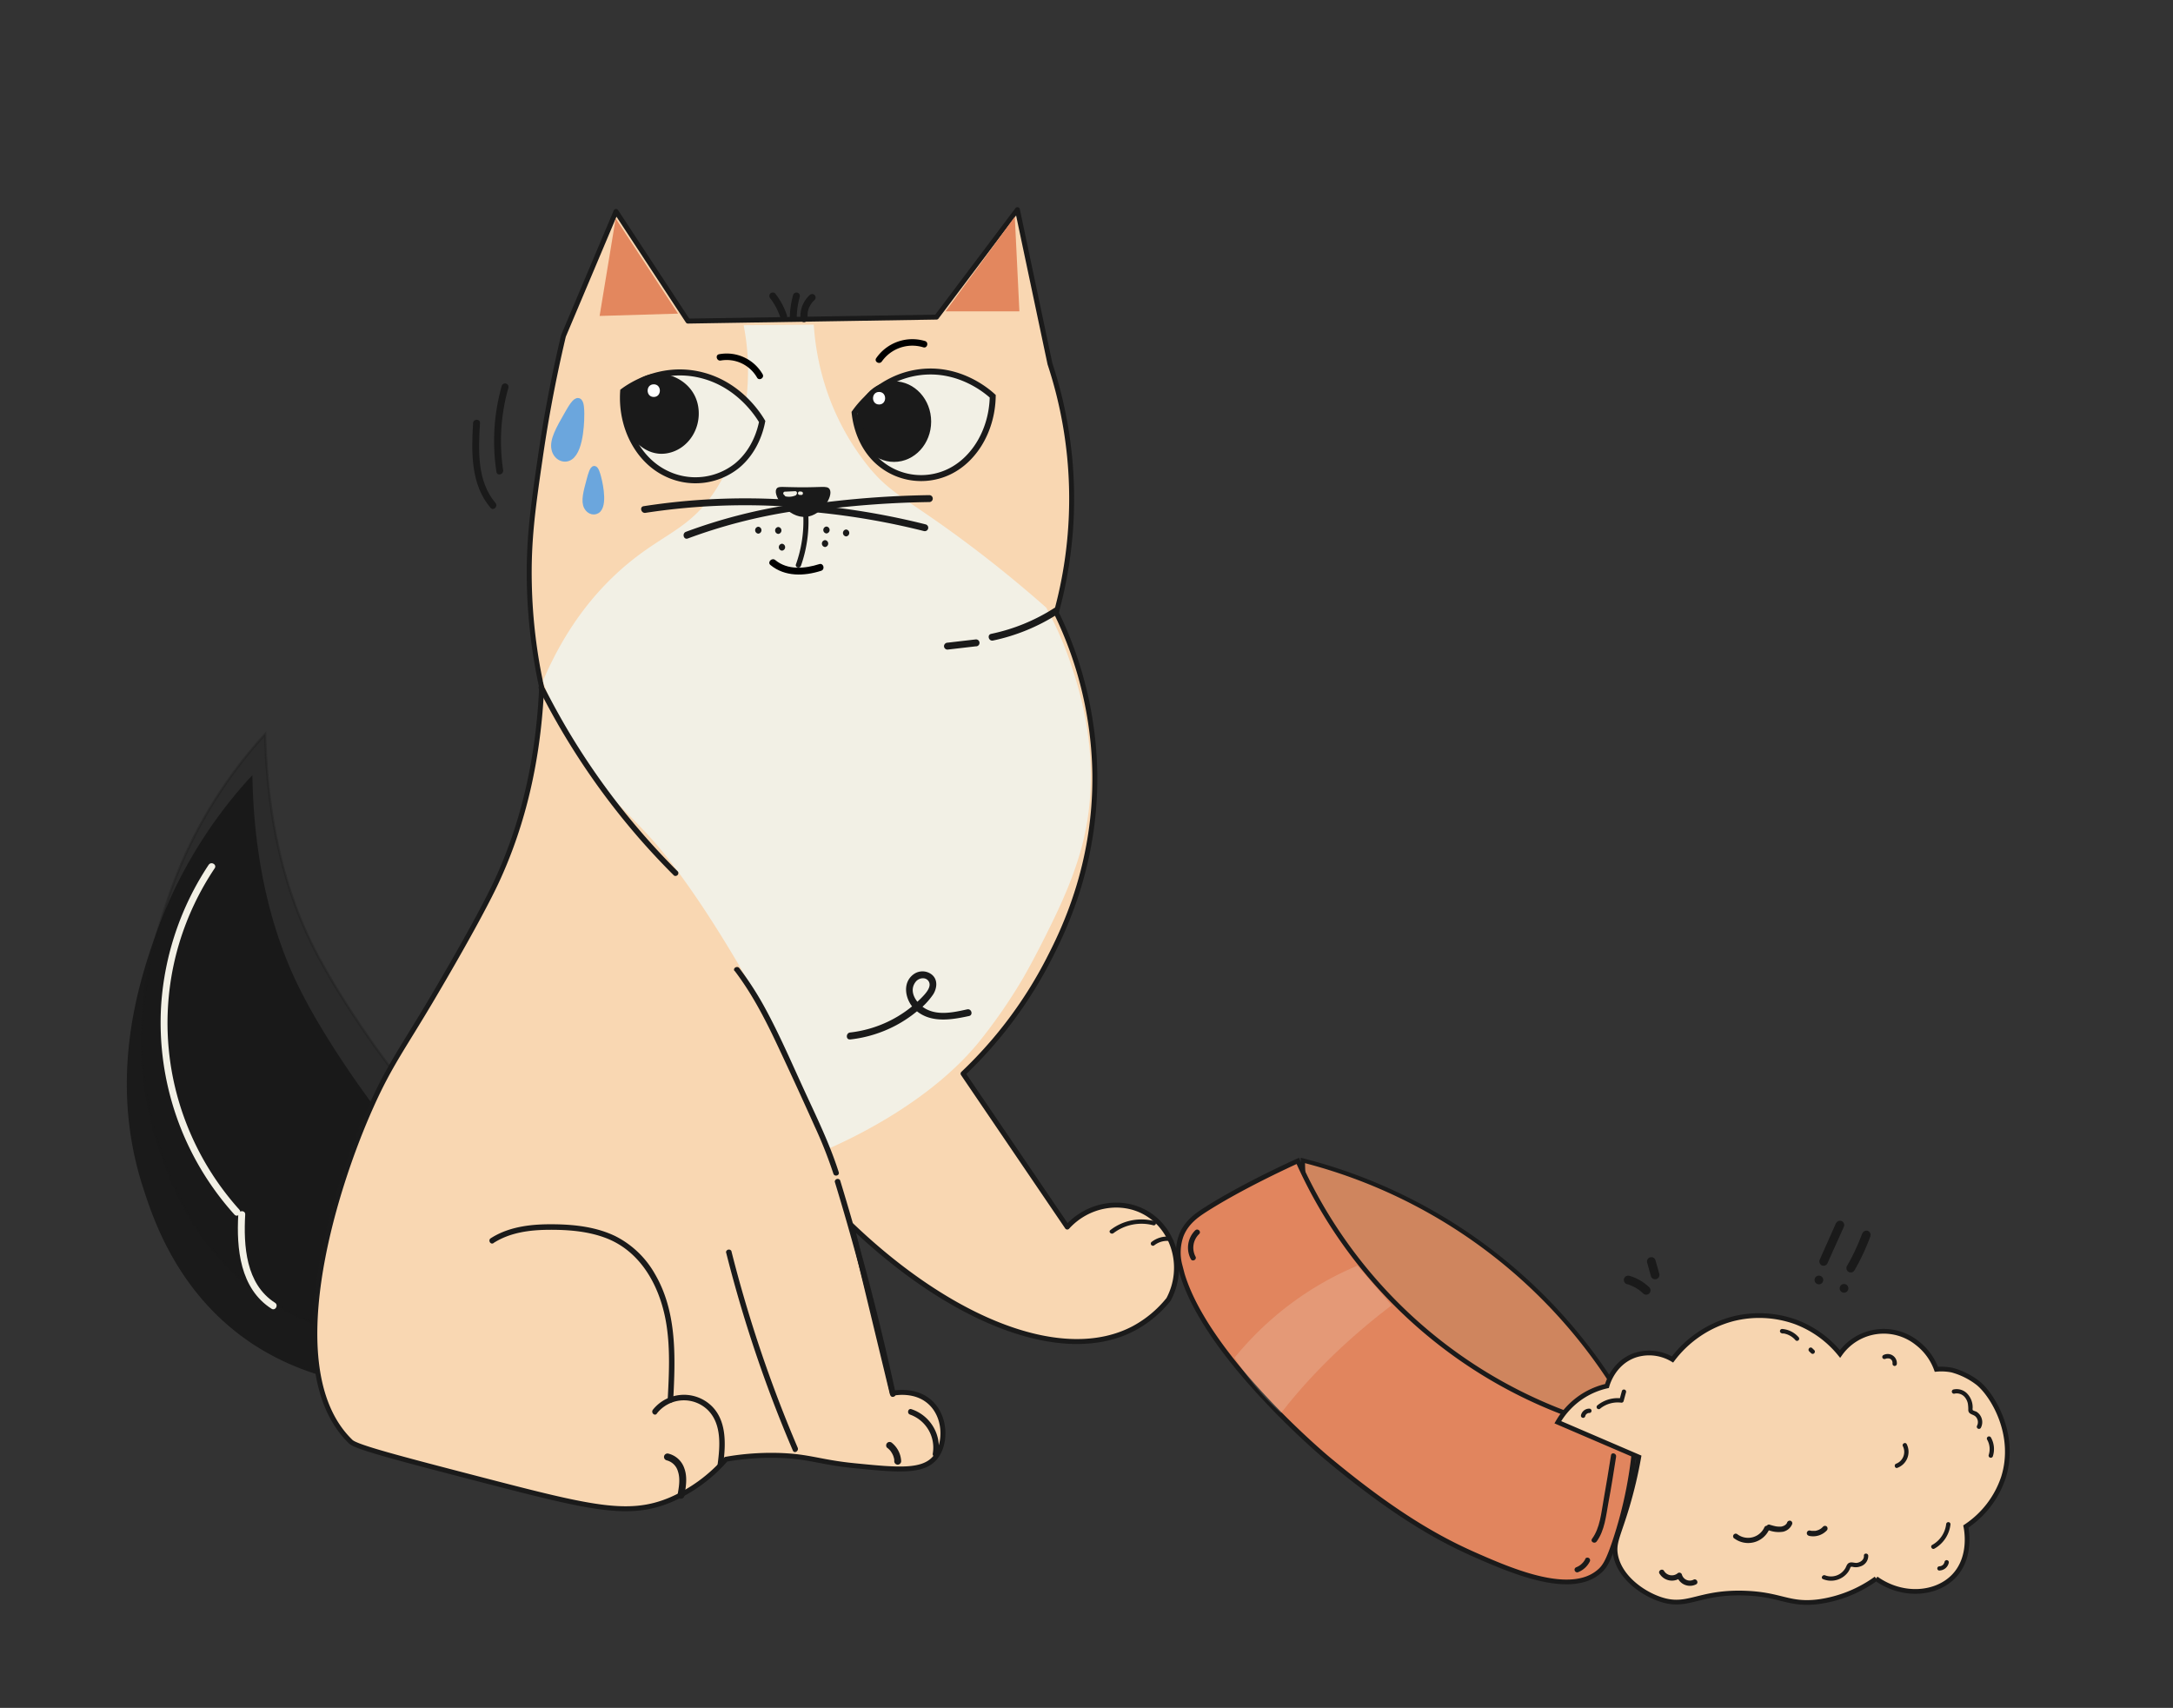 <svg id="圖層_1" data-name="圖層 1" xmlns="http://www.w3.org/2000/svg" viewBox="0 0 750.79 590.09"><rect x="0" y="0" width="750.79" height="590.09" fill="#333333" stroke="none"/><defs><style>.cls-1,.cls-12,.cls-2,.cls-5,.cls-9{fill:#1a1a1a;}.cls-1,.cls-11,.cls-12,.cls-15,.cls-16,.cls-18,.cls-2,.cls-3,.cls-8,.cls-9{stroke:#1a1a1a;}.cls-1,.cls-11,.cls-12,.cls-13,.cls-14,.cls-15,.cls-16,.cls-18,.cls-2,.cls-4,.cls-8,.cls-9{stroke-miterlimit:10;}.cls-1,.cls-2{stroke-width:0.8px;}.cls-2{opacity:0.3;}.cls-3{fill:#f9d7b2;stroke-linecap:round;stroke-linejoin:round;stroke-width:1.71px;}.cls-11,.cls-4,.cls-6,.cls-8{fill:#f2f0e5;}.cls-4{stroke:#f2f0e5;stroke-width:2.39px;}.cls-7{fill:#e3875e;}.cls-8,.cls-9{stroke-width:2.08px;}.cls-10{fill:#fff;}.cls-11,.cls-12{stroke-width:2.06px;}.cls-13,.cls-14{fill:#6ba6dd;stroke:#6ba6dd;}.cls-13{stroke-width:2.12px;}.cls-14{stroke-width:1.57px;}.cls-15{fill:#cf855e;stroke-width:1.45px;}.cls-16{fill:#e1855e;}.cls-16,.cls-18{stroke-width:1.63px;}.cls-17{fill:#f0eee3;opacity:0.19;}.cls-18{fill:#f7d5b0;}</style></defs><path class="cls-1" d="M145.18,453.84c13.63-27.18-2-51.34-8.65-61.64-2.3-3.55-2-2.29-7.58-9.7-1.15-1.52-17.63-23.45-27-43.23-12.27-25.91-14.79-53.36-15.13-70.47a159.77,159.77,0,0,0-33,55.23c-5.32,15.36-16.22,48.28-4.08,85.94,3.48,10.8,12,37.35,38.41,54.46A88.34,88.34,0,0,0,125,477.74C130.9,473,139.6,465,145.18,453.84Z"/><path class="cls-2" d="M150,438.7c13.63-27.18-2-51.34-8.65-61.64-2.3-3.55-2-2.29-7.58-9.7-1.15-1.52-17.63-23.45-27-43.23C94.47,298.22,92,270.77,91.62,253.66a159.77,159.77,0,0,0-33,55.23c-5.32,15.36-16.22,48.28-4.08,85.94,3.48,10.79,12,37.35,38.42,54.46A88.26,88.26,0,0,0,129.8,462.6C135.68,457.9,144.38,449.85,150,438.7Z"/><path class="cls-3" d="M212.83,73.06l-18.15,43c-4,16.88-6.45,31.25-8,42-2.52,17.26-4.12,28.57-3.79,43.67a185.53,185.53,0,0,0,4.25,35.71c-1.35,30.67-8.82,52.54-15.45,66.88-2.36,5.11-8.56,17.27-22.29,40.54-10.17,17.23-14.73,23-21.18,37.42-13.75,30.69-32.06,91.79-7,115.86,2,1.89,16.5,5.68,45.49,13.2,37.58,9.75,50.59,12.92,65,6.84a53.32,53.32,0,0,0,19.1-14,90.59,90.59,0,0,1,17.77-1.34c11,.26,14.44,2.36,26.69,3.57,14.91,1.48,23.81,2.36,28-3,3.67-4.68,3.61-14-2-19-5.08-4.53-12.07-3.19-13-3q-7-29-14-58c34.8,33.25,73.2,48.39,97.48,35.54a39.07,39.07,0,0,0,12-10c5.89-11.05,1.86-24.48-8-30-8.48-4.76-19.86-2.86-27,5l-36-53a146.7,146.7,0,0,0,29.37-39.06c5-9.67,16.54-32.67,16.15-64.48a131.28,131.28,0,0,0-13.33-55.72,148.53,148.53,0,0,0-2.17-86L351.52,72.44l-27.95,37.12-85.88,1.38Z"/><path class="cls-4" d="M258.37,113.54a83,83,0,0,1,.62,24.9c-.63,5-2.35,18.28-10.42,31-9.94,15.62-19.88,15.65-35.16,30-7.39,6.94-16.91,18.09-24.56,35.91a114.61,114.61,0,0,0,12.6,25.34c2.43,3.64,4.58,6.44,6,8.27,5.68,7.07,10.91,11.77,17.57,19,13.72,14.93,29.61,41.12,39.5,59.38a426.82,426.82,0,0,1,22.27,48c9.1-4.1,34.05-16.18,50.17-35.66A184.64,184.64,0,0,0,352.06,338c1.33-2.22,5.25-9.24,10-19,2.89-5.94,8.07-16.63,11-28.51,6.68-27.34-1.1-51.41-4.14-60.52a117.65,117.65,0,0,0-8.41-19.3C348.32,199.92,338,192,330.89,186.76c-19.12-14.08-24.56-15.54-32.57-25.82a87,87,0,0,1-15.27-30.42,90.41,90.41,0,0,1-3-17.14Z"/><path class="cls-5" d="M226.94,488.39a11.85,11.85,0,0,1,17.59-1.24c4.91,4.86,4.24,12.59,3.41,18.84-.16,1.22,1.76,1.21,1.92,0,.95-7.12,1.34-15.84-4.77-20.92a13.75,13.75,0,0,0-19.51,2c-.76,1,.59,2.33,1.36,1.36Z"/><path class="cls-5" d="M170.48,429.49c5.76-3.71,12.68-4.56,19.4-4.59s13.58.53,19.85,3c12.35,4.93,18.69,17.57,20.58,30.1,1.29,8.5.82,17.16.38,25.72-.06,1.23,1.86,1.23,1.92,0,.75-14.68,1.37-30.36-6.3-43.51a32.53,32.53,0,0,0-13.72-13.13C206.2,424,199,423.12,192,423c-7.7-.14-15.83.57-22.47,4.84-1,.67-.08,2.33,1,1.66Z"/><path class="cls-5" d="M230.21,504.52a5.43,5.43,0,0,1,4,3.78c.88,2.58.38,5.38-.07,8a1.23,1.23,0,0,0,.83,1.47,1.2,1.2,0,0,0,1.47-.84c.54-3.12,1.14-6.55,0-9.61a7.76,7.76,0,0,0-5.51-5.09,1.22,1.22,0,0,0-1.47.83,1.2,1.2,0,0,0,.83,1.47Z"/><path class="cls-5" d="M250.88,432.74A461.79,461.79,0,0,0,268,486.6q2.85,7.35,5.95,14.59c.49,1.14,2.14.16,1.66-1a459.35,459.35,0,0,1-18.81-52.78q-2.19-7.57-4.11-15.21a1,1,0,0,0-1.85.51Z"/><path class="cls-5" d="M306.51,500.19a7.52,7.52,0,0,1,1.07,1,1.92,1.92,0,0,1,.13.17c0-.07-.11-.16,0,0l.22.32a7.16,7.16,0,0,1,.39.66l.15.31a1.63,1.63,0,0,1,.09.19c0-.07-.08-.19,0,0s.18.49.25.73.12.47.16.71a.82.82,0,0,1,0,.21c0-.07,0-.23,0-.06s0,.28,0,.42a1.22,1.22,0,0,0,1.2,1.2,1.21,1.21,0,0,0,1.19-1.2,8.68,8.68,0,0,0-3.15-6.3,1.3,1.3,0,0,0-.84-.35,1.23,1.23,0,0,0-.85.35,1.21,1.21,0,0,0,0,1.69Z"/><path class="cls-5" d="M186.19,238a249.05,249.05,0,0,0,35.48,52.59q5.42,6.15,11.22,11.93a1,1,0,0,0,1.36-1.36,246.61,246.61,0,0,1-38.69-49.94q-4.08-7-7.71-14.19c-.55-1.1-2.21-.13-1.66,1Z"/><path class="cls-5" d="M253.83,335.44c5.94,7.8,10.46,16.53,14.62,25.37q6.63,14.08,13,28.3a151,151,0,0,1,6.49,16.4c.37,1.17,2.23.67,1.85-.51-3.15-9.92-7.79-19.31-12.12-28.75s-8.33-18.73-13.21-27.73a109.57,109.57,0,0,0-9-14c-.74-1-2.41,0-1.66,1Z"/><path class="cls-5" d="M288.42,408.3q8.65,28.35,15.47,57.23,1.94,8.19,3.72,16.42c.26,1.2,2.11.69,1.85-.52q-6.29-29-14.42-57.5-2.31-8.08-4.77-16.14a1,1,0,0,0-1.85.51Z"/><path class="cls-5" d="M293.65,359.15a44,44,0,0,0,16-4.93,43.4,43.4,0,0,0,7-4.67,25.08,25.08,0,0,0,5.83-6.07c1.28-2.13,1.59-5-.49-6.72a5.2,5.2,0,0,0-6.14-.28c-4.42,3-3.06,9.27.35,12.4,5.17,4.72,12.37,3.51,18.61,2.16,1.5-.32.87-2.63-.64-2.3-4.53,1-9.86,2.2-14.19-.11-3.16-1.68-6.33-6-3.57-9.45,1-1.29,3.35-1.77,4.41-.19,1.31,1.94-1.19,4.47-2.43,5.74a41.08,41.08,0,0,1-24.66,12c-1.51.17-1.53,2.56,0,2.39Z"/><path class="cls-1" d="M268.59,169.13c.43-.78,1.64-.41,7.47-.37,7.91.07,9.63-.57,10.25.49,1.17,2-2.6,8.43-7.79,8.92C272.51,178.74,267.49,171.13,268.59,169.13Z"/><path class="cls-5" d="M277.52,177.69A44.47,44.47,0,0,1,275,195c-.38,1.09,1.35,1.56,1.73.48a45.73,45.73,0,0,0,2.54-17.78c-.06-1.14-1.86-1.15-1.79,0Z"/><path class="cls-5" d="M268.9,184.47a1.2,1.2,0,0,0,0-2.39,1.2,1.2,0,0,0,0,2.39Z"/><path class="cls-5" d="M270.18,190.25a1.2,1.2,0,0,0,0-2.39,1.2,1.2,0,0,0,0,2.39Z"/><path class="cls-5" d="M262,184.38a1.2,1.2,0,0,0,0-2.39,1.2,1.2,0,0,0,0,2.39Z"/><path class="cls-5" d="M285.55,184.31a1.2,1.2,0,0,0,0-2.39,1.2,1.2,0,0,0,0,2.39Z"/><path class="cls-5" d="M285.06,189a1.2,1.2,0,0,0,0-2.39,1.2,1.2,0,0,0,0,2.39Z"/><path class="cls-5" d="M292.34,185.33a1.2,1.2,0,0,0,0-2.39,1.2,1.2,0,0,0,0,2.39Z"/><path class="cls-5" d="M271.92,109.06a24.23,24.23,0,0,0-4.08-7.65,1.19,1.19,0,0,0-1.69,0,1.23,1.23,0,0,0,0,1.69,22,22,0,0,1,3.47,6.6,1.19,1.19,0,0,0,2.3-.64Z"/><path class="cls-5" d="M275.28,109.67a27.58,27.58,0,0,1,1.05-7.09,1.19,1.19,0,1,0-2.3-.64,30.61,30.61,0,0,0-1.14,7.73,1.19,1.19,0,0,0,1.19,1.19,1.22,1.22,0,0,0,1.2-1.19Z"/><path class="cls-5" d="M279.07,110.05a8.22,8.22,0,0,1,0-1.92c0,.13,0,.08,0,0a1.7,1.7,0,0,0,0-.22c0-.17.07-.33.11-.5s.17-.62.28-.92l.09-.21c0-.08.06-.14,0,0,.06-.14.12-.27.19-.41s.31-.56.48-.83l.29-.42c-.07.1,0,0,0,0l.15-.18a8.16,8.16,0,0,1,.71-.73,1.2,1.2,0,1,0-1.69-1.69,9.87,9.87,0,0,0-3.09,8.1,1.24,1.24,0,0,0,1.2,1.2,1.22,1.22,0,0,0,1.2-1.2Z"/><path class="cls-5" d="M364.14,210.16A64.91,64.91,0,0,1,342.46,219c-1.51.32-.87,2.62.63,2.31a67.07,67.07,0,0,0,22.26-9.09c1.29-.83.09-2.9-1.21-2.07Z"/><path class="cls-5" d="M337.12,220.92l-9.76,1.13a1.24,1.24,0,0,0-1.2,1.2,1.21,1.21,0,0,0,1.2,1.19l9.76-1.13a1.2,1.2,0,1,0,0-2.39Z"/><path class="cls-6" d="M72.11,298.77a99.64,99.64,0,0,0-16.44,48.71A99,99,0,0,0,81,419.64c1,1.14,2.72-.55,1.7-1.7a97,97,0,0,1-22.33-42.78A95.86,95.86,0,0,1,62,325.64,96.88,96.88,0,0,1,74.17,300c.86-1.28-1.21-2.48-2.06-1.21Z"/><path class="cls-6" d="M82.33,419.62c-.66,11.74.58,25.59,11.49,32.56,1.3.83,2.5-1.24,1.2-2.07-10.12-6.47-10.9-19.7-10.3-30.49.09-1.54-2.3-1.54-2.39,0Z"/><path class="cls-7" d="M350.62,74.89l1.59,32.68h-25.5Z"/><path class="cls-7" d="M212.72,75.47l-5.55,33.69,27.1-.8Z"/><path class="cls-5" d="M283.43,176.14a333.32,333.32,0,0,1,37.76-2.68,1.2,1.2,0,0,0,0-2.39,333.32,333.32,0,0,0-37.76,2.68c-1.51.19-1.53,2.59,0,2.39Z"/><path class="cls-5" d="M282.65,177.09a252.72,252.72,0,0,1,36.55,6.39,1.19,1.19,0,0,0,.64-2.3,256,256,0,0,0-37.19-6.48c-1.53-.15-1.52,2.24,0,2.39Z"/><path class="cls-5" d="M271.51,172.61a229.49,229.49,0,0,0-49.13,2.28c-1.51.23-.87,2.54.64,2.3A226.77,226.77,0,0,1,271.51,175c1.54.09,1.53-2.3,0-2.39Z"/><path class="cls-5" d="M272.82,174.42A183.37,183.37,0,0,0,237,183.74c-1.43.54-.81,2.85.64,2.31a183.18,183.18,0,0,1,35.85-9.32c1.51-.24.87-2.54-.64-2.31Z"/><path class="cls-6" d="M271.3,171.06l3.38-.16a.6.6,0,1,0,0-1.19l-3.38.16a.6.6,0,1,0,0,1.19Z"/><path class="cls-6" d="M271.5,171.52a5.62,5.62,0,0,0,3.41-.37.59.59,0,0,0,.22-.81.62.62,0,0,0-.82-.22l-.1,0-.15.05-.34.1-.36.08-.15,0c.14,0,0,0-.08,0a4.1,4.1,0,0,1-.7,0l-.36,0H272l-.2,0a.62.62,0,0,0-.74.42.61.61,0,0,0,.42.74Z"/><path class="cls-6" d="M276.3,171l.52,0a.59.59,0,0,0,.23,0,.5.5,0,0,0,.19-.13.35.35,0,0,0,.12-.19.37.37,0,0,0,.05-.23l0-.16a.61.61,0,0,0-.15-.26l-.12-.09a.55.55,0,0,0-.3-.09l-.52-.05a.46.46,0,0,0-.23.05.5.5,0,0,0-.19.13.35.35,0,0,0-.12.19.46.46,0,0,0-.06.23l0,.16a.54.54,0,0,0,.16.26l.12.09a.53.53,0,0,0,.3.09Z"/><path class="cls-8" d="M215.31,135.2c1.75-1.31,12.61-9.1,26.83-5.65,13.32,3.23,19.95,14,21.19,16.08-.45,2.34-2.19,9.92-8.68,15.27a23,23,0,0,1-24.42,2.72C220.55,159,214.49,147.6,215.31,135.2Z"/><path class="cls-9" d="M240.21,140.65c1.14,7-3.24,13.7-9.78,14.92-7,1.32-12.38-5-13.9-10.49a15.82,15.82,0,0,1,.31-9c.66-.94,4-5.39,9.47-5.92S239,133.23,240.21,140.65Z"/><path class="cls-10" d="M225.88,137.15c2.81,0,2.82-4.37,0-4.37s-2.82,4.37,0,4.37Z"/><path class="cls-11" d="M343,136.91c-1.6-1.47-11.55-10.29-25.72-8.25-13.28,1.9-20.65,12-22,13.93.24,2.38,1.31,10.09,7.2,16.06a22.33,22.33,0,0,0,23.62,5.11C335.9,160.11,342.77,149.35,343,136.91Z"/><ellipse class="cls-12" cx="308.9" cy="145.66" rx="11.79" ry="12.9"/><path class="cls-10" d="M303.73,139.75c2.78,0,2.79-4.33,0-4.33s-2.79,4.33,0,4.33Z"/><path d="M263.5,129.31a14.35,14.35,0,0,0-15.06-6.92c-1.42.28-.82,2.45.6,2.17a12.06,12.06,0,0,1,12.52,5.89c.7,1.26,2.65.13,1.94-1.14Z"/><path d="M304.67,124.91A12.89,12.89,0,0,1,319,120c1.38.44,2-1.73.6-2.17a15.17,15.17,0,0,0-16.86,5.91c-.82,1.21,1.13,2.33,1.94,1.14Z"/><path class="cls-5" d="M173.35,133.35a70.12,70.12,0,0,0-1.82,29.7c.24,1.52,2.54.88,2.31-.63A67.42,67.42,0,0,1,175.65,134a1.19,1.19,0,0,0-2.3-.64Z"/><path class="cls-5" d="M163.45,146.17c-.59,10-.86,21.23,6.05,29.3,1,1.17,2.69-.53,1.7-1.69-6.44-7.51-5.91-18.35-5.36-27.61.1-1.53-2.3-1.53-2.39,0Z"/><path class="cls-13" d="M199.82,138.59c-1-.28-2.46,2.22-3.79,4.55-2.9,5.07-5.1,8.9-4.44,12,.58,2.75,3.26,4.12,5.32,2.78,4-2.59,3.92-14.15,3.91-14.9C200.81,141.53,200.77,138.86,199.82,138.59Z"/><path class="cls-14" d="M205.33,161.76c-.77,0-1.35,2.05-1.87,4-1.13,4.19-2,7.35-.93,9.44.94,1.87,3.12,2.35,4.35,1,2.37-2.61.15-10.9,0-11.43C206.59,163.68,206.06,161.77,205.33,161.76Z"/><path class="cls-15" d="M526.23,496.34c-41.89-8.54-61.82-44.63-64.59-49.84a100.46,100.46,0,0,1-11.49-45.56A179.93,179.93,0,0,1,566.87,495.2,91.22,91.22,0,0,1,526.23,496.34Z"/><path class="cls-16" d="M448.4,401.09a164.79,164.79,0,0,0,116.73,94.26A145.41,145.41,0,0,1,557.78,533c-2.2,6.47-3.42,8.45-5.28,10-9.9,8.51-30.08-.15-43-5.85-12.26-5.42-27.47-13.78-50.82-33.24,0,0-44.46-37.05-51-66.77a17.45,17.45,0,0,1,.47-10.31c1.79-4.54,5.47-7,7.81-8.55C428,410.52,444.05,403.08,448.4,401.09Z"/><path class="cls-17" d="M469,437.3a108.49,108.49,0,0,0-19.07,10.33,109.67,109.67,0,0,0-23.36,21.43,88.68,88.68,0,0,0,11.19,14.43c1.63,1.71,3.26,3.28,4.86,4.72,2.22-2.86,5.08-6.36,8.56-10.22,1.16-1.29,5.14-5.67,11-11.24A228.7,228.7,0,0,1,480.81,451Z"/><path class="cls-5" d="M556.62,502.79c-.82,5.13-1.64,10.25-2.56,15.36-.81,4.47-1.22,9.75-4,13.52-.7,1,.9,1.88,1.59.93,2.79-3.79,3.26-9,4.08-13.47,1-5.27,1.81-10.56,2.65-15.85.18-1.16-1.59-1.65-1.77-.49Z"/><path class="cls-5" d="M547.78,538.59a6.76,6.76,0,0,1-.63,1c-.1.13.1-.12,0,0l-.08.1c-.07.08-.13.16-.2.23s-.28.29-.43.43l-.23.2-.1.09c-.11.09,0,0,0,0l-.5.35-.53.29a1.34,1.34,0,0,1-.24.12c-.08,0-.21,0,0,0l-.15.06a1,1,0,0,0-.55.42.92.92,0,0,0,1,1.35,7.64,7.64,0,0,0,4.13-3.68.92.92,0,1,0-1.59-.93Z"/><path class="cls-5" d="M413,425.05a8.42,8.42,0,0,0-1.54,10c.57,1,2.16.12,1.59-.92a6.55,6.55,0,0,1,1.25-7.76c.87-.81-.43-2.11-1.3-1.3Z"/><path class="cls-18" d="M538.24,491.39a26.56,26.56,0,0,1,8.78-9.14,26.13,26.13,0,0,1,8.2-3.38c.16-.61,2.2-8,9.65-10.61a15.74,15.74,0,0,1,13,1.44,38.28,38.28,0,0,1,20.74-14,37.15,37.15,0,0,1,21.71,1,36,36,0,0,1,15.43,11.1,18.45,18.45,0,0,1,26.53-3.86,20.06,20.06,0,0,1,6.75,9.16,18.72,18.72,0,0,1,5.41.28,25.59,25.59,0,0,1,9.06,4.54c5.17,4.27,13.27,17.92,8.72,32.49a32.74,32.74,0,0,1-13,17c.22,1.05,2.06,10.48-4,17s-17.78,7.56-27,1a44.2,44.2,0,0,1-20,8c-10.45,1.28-12.86-2.68-26-3-15.89-.38-19.2,5.51-29,2-6.31-2.25-13.61-7.76-15-15-.85-4.42,1-6.91,4-17a153.28,153.28,0,0,0,4-17Z"/><path d="M266.19,195.21c5,4.12,11.66,3.87,17.52,2,1.46-.47.83-2.77-.64-2.31-4.94,1.58-10.91,2.16-15.19-1.38-1.17-1-2.87.7-1.69,1.69Z"/><path class="cls-5" d="M324.13,502.71a13.87,13.87,0,0,0-9.21-15.83c-1.17-.41-1.67,1.45-.51,1.86a12.1,12.1,0,0,1,7.87,13.46c-.22,1.21,1.63,1.73,1.85.51Z"/><path class="cls-5" d="M384.69,426.08a16,16,0,0,1,13.82-2.73.75.75,0,0,0,.4-1.44A17.53,17.53,0,0,0,383.63,425c-.76.59.31,1.64,1.06,1.06Z"/><path class="cls-5" d="M398.89,430.2a7.21,7.21,0,0,1,5.21-1.42.75.75,0,0,0,0-1.5,8.7,8.7,0,0,0-6.27,1.86.75.75,0,0,0,0,1.06.76.76,0,0,0,1.06,0Z"/><path class="cls-5" d="M675.29,481.51a3.63,3.63,0,0,1,3.69,1.38,5.16,5.16,0,0,1,.92,2,12.65,12.65,0,0,1,.16,2.3c.08,1.58,1.76,1.38,2.6,2.32a2.72,2.72,0,0,1,.41,3.12.75.75,0,0,0,1.29.75,4.19,4.19,0,0,0-.07-4.18,4.1,4.1,0,0,0-1.53-1.51,6.67,6.67,0,0,1-1.06-.41c-.27-.2-.12-.71-.13-1a6.87,6.87,0,0,0-2-4.9,5.06,5.06,0,0,0-4.71-1.29.75.75,0,0,0,.4,1.44Z"/><path class="cls-5" d="M686.58,497.41a6.56,6.56,0,0,1,.53,5.3.75.75,0,1,0,1.45.4,8.11,8.11,0,0,0-.68-6.46.75.75,0,0,0-1.3.76Z"/><path class="cls-5" d="M670.08,542.61a3.37,3.37,0,0,0,3.23-2.63.83.83,0,0,0-.07-.58.77.77,0,0,0-.45-.34.75.75,0,0,0-.92.52,2.9,2.9,0,0,1-.14.48l.07-.18a2,2,0,0,1-.24.43.5.5,0,0,1-.08.12l.08-.1,0,.06-.17.18-.18.17c-.11.09.15-.11,0,0l-.11.08a2.64,2.64,0,0,1-.44.23l.18-.07a2.58,2.58,0,0,1-.62.17l.2,0a1.67,1.67,0,0,1-.32,0,.78.78,0,0,0-.75.75.76.76,0,0,0,.75.75Z"/><path class="cls-5" d="M651.52,469.48s.15-.08.15-.07h0l.29-.08s.22-.07,0,0a.78.78,0,0,1,.14,0h.31a.88.88,0,0,0,.16,0c-.07,0-.12,0,0,0l.3.08s.17.06.07,0,.06,0,.08.05a2.2,2.2,0,0,1,.26.15c.12.08-.07-.06,0,0l.1.09s.18.23.21.23-.09-.13,0,0l.07.11c0,.06.16.21.15.28s0-.12,0,0a.5.5,0,0,1,0,.13,1.28,1.28,0,0,1,.07.28c0,.14,0,0,0,0s0,.12,0,.15,0,.22,0,.32a.74.74,0,0,0,.75.75.78.78,0,0,0,.75-.75,3.17,3.17,0,0,0-4.68-3,.76.76,0,0,0-.27,1,.77.77,0,0,0,1,.27Z"/><path class="cls-5" d="M573.38,543.69a5,5,0,0,0,7.53,1.23l-1.54-.41a4.71,4.71,0,0,0,6.67,2.88c1-.58.1-2.16-.93-1.59a2.84,2.84,0,0,1-4-1.78.92.92,0,0,0-1.53-.4,3.16,3.16,0,0,1-4.64-.86c-.58-1-2.16-.11-1.59.93Z"/><path class="cls-5" d="M599.23,531.54a8,8,0,0,0,12-3,1,1,0,0,0-.33-1.26.92.92,0,0,0-1.25.33,6.18,6.18,0,0,1-9.48,2.4.91.91,0,0,0-1.25.33.93.93,0,0,0,.33,1.25Z"/><path class="cls-5" d="M610.94,528.65a9.9,9.9,0,0,0,5.07.58,4.37,4.37,0,0,0,3.21-2.69.92.92,0,0,0-.64-1.13,1,1,0,0,0-1.13.64c0,.11,0,.13,0,.06a1.62,1.62,0,0,1-.1.18,1.4,1.4,0,0,1-.1.16c-.07.1-.08.11,0,0a1.92,1.92,0,0,1-.28.29l-.2.17a3.43,3.43,0,0,1-1.39.54h-.06l-.24,0a3.11,3.11,0,0,1-.53,0,6.13,6.13,0,0,1-1-.1,21.64,21.64,0,0,1-2.1-.56c-1.13-.35-1.62,1.43-.49,1.77Z"/><path class="cls-5" d="M625,530.64a6.52,6.52,0,0,0,6.2-1.89,1,1,0,0,0,0-1.3.94.94,0,0,0-1.3,0,5.38,5.38,0,0,1-.49.47l-.15.13c.07-.06.06,0,0,0l-.26.18a4.83,4.83,0,0,1-.59.32l-.19.08h0l-.34.12a4.74,4.74,0,0,1-.65.16l-.16,0c-.1,0-.08,0,0,0l-.36,0a5.15,5.15,0,0,1-.68,0l-.15,0h0l-.39-.07a.92.92,0,1,0-.49,1.77Z"/><path class="cls-5" d="M629.85,545.59a7.29,7.29,0,0,0,8.8-2.61,7.37,7.37,0,0,0,.56-1.08c.1-.26.14-.51.44-.59a2.42,2.42,0,0,1,.7.1,4.67,4.67,0,0,0,2.43-.21,3.81,3.81,0,0,0,2.72-3.68c-.06-1-1.56-1-1.5,0,.1,1.43-1.3,2.37-2.61,2.47-.8,0-1.58-.34-2.36-.07s-1,1-1.31,1.65a5.71,5.71,0,0,1-7.11,2.72c-.88-.37-1.64.92-.76,1.3Z"/><path class="cls-5" d="M668.36,535.06a11,11,0,0,0,5.55-8.41.74.74,0,0,0-.75-.75.77.77,0,0,0-.75.75,9.47,9.47,0,0,1-4.8,7.12c-.85.46-.09,1.76.75,1.29Z"/><path class="cls-5" d="M615.74,460.73h.16l.14,0h.1l.16,0c.24,0,.48.1.72.16a6.23,6.23,0,0,1,1.21.48,6.7,6.7,0,0,1,2.13,1.68.75.75,0,0,0,1.06,0,.75.75,0,0,0,0-1.06,8.38,8.38,0,0,0-5.68-2.83.75.75,0,0,0-.75.75.76.76,0,0,0,.75.75Z"/><path class="cls-5" d="M625.05,466.86l.72.69a.49.49,0,0,0,.24.15.57.57,0,0,0,.29.07.59.59,0,0,0,.29-.07.61.61,0,0,0,.24-.15l.11-.16a.7.7,0,0,0,.11-.37l0-.2a.78.78,0,0,0-.19-.33l-.71-.69a.51.51,0,0,0-.25-.16.46.46,0,0,0-.28-.06.48.48,0,0,0-.29.06.51.51,0,0,0-.25.16l-.11.15a.7.7,0,0,0-.1.38l0,.2a.92.92,0,0,0,.19.33Z"/><path class="cls-5" d="M655.57,507.14a5.9,5.9,0,0,0,3.21-8.2c-.47-.84-1.77-.09-1.3.76a4.38,4.38,0,0,1-2.31,6c-.91.31-.52,1.76.4,1.45Z"/><path class="cls-5" d="M547.7,489.34a2.4,2.4,0,0,1,.12-.38l-.08.18a2.51,2.51,0,0,1,.26-.45l-.11.15a2.27,2.27,0,0,1,.41-.41l-.15.12a2.29,2.29,0,0,1,.5-.3l-.18.08a2,2,0,0,1,.53-.14l-.2,0a1.9,1.9,0,0,1,.34,0,.75.75,0,0,0,0-1.5,2.92,2.92,0,0,0-2.89,2.24.83.83,0,0,0,.08.58.77.77,0,0,0,.45.34.75.75,0,0,0,.92-.52Z"/><path class="cls-5" d="M552.92,486.64a9.67,9.67,0,0,1,7.33-2,.76.76,0,0,0,.72-.55l.85-3.12a.75.75,0,0,0-1.44-.4l-.85,3.12.72-.55a11.09,11.09,0,0,0-8.39,2.46.75.75,0,0,0,0,1.06.77.77,0,0,0,1.06,0Z"/><path class="cls-5" d="M634.38,422.53l-5.58,12.55a1.56,1.56,0,0,0,.54,2.06,1.52,1.52,0,0,0,2-.54L637,424a1.55,1.55,0,0,0-.54-2.05,1.51,1.51,0,0,0-2,.54Z"/><path class="cls-5" d="M628.45,443.74a1.5,1.5,0,0,0,0-3,1.5,1.5,0,0,0,0,3Z"/><path class="cls-5" d="M643.36,426.29a71.56,71.56,0,0,1-5.23,11.14,1.5,1.5,0,0,0,2.59,1.51,75.09,75.09,0,0,0,5.53-11.85,1.51,1.51,0,0,0-1-1.85,1.53,1.53,0,0,0-1.84,1.05Z"/><path class="cls-5" d="M637.13,446.63a1.5,1.5,0,0,0,0-3,1.5,1.5,0,0,0,0,3Z"/><path class="cls-5" d="M562.15,443.66c.57.16,1.11.39,1.67.58l-.07,0,.19.09.42.2q.39.19.78.42a14.67,14.67,0,0,1,1.43.94c.1.07.19.23,0,0a1,1,0,0,0,.16.13l.32.27q.36.3.69.63a1.5,1.5,0,0,0,2.12-2.12,16.32,16.32,0,0,0-6.91-4,1.5,1.5,0,0,0-.79,2.9Z"/><path class="cls-5" d="M569.12,436.3l1.28,4.59a1.5,1.5,0,0,0,2.9-.8L572,435.5a1.5,1.5,0,1,0-2.89.8Z"/></svg>